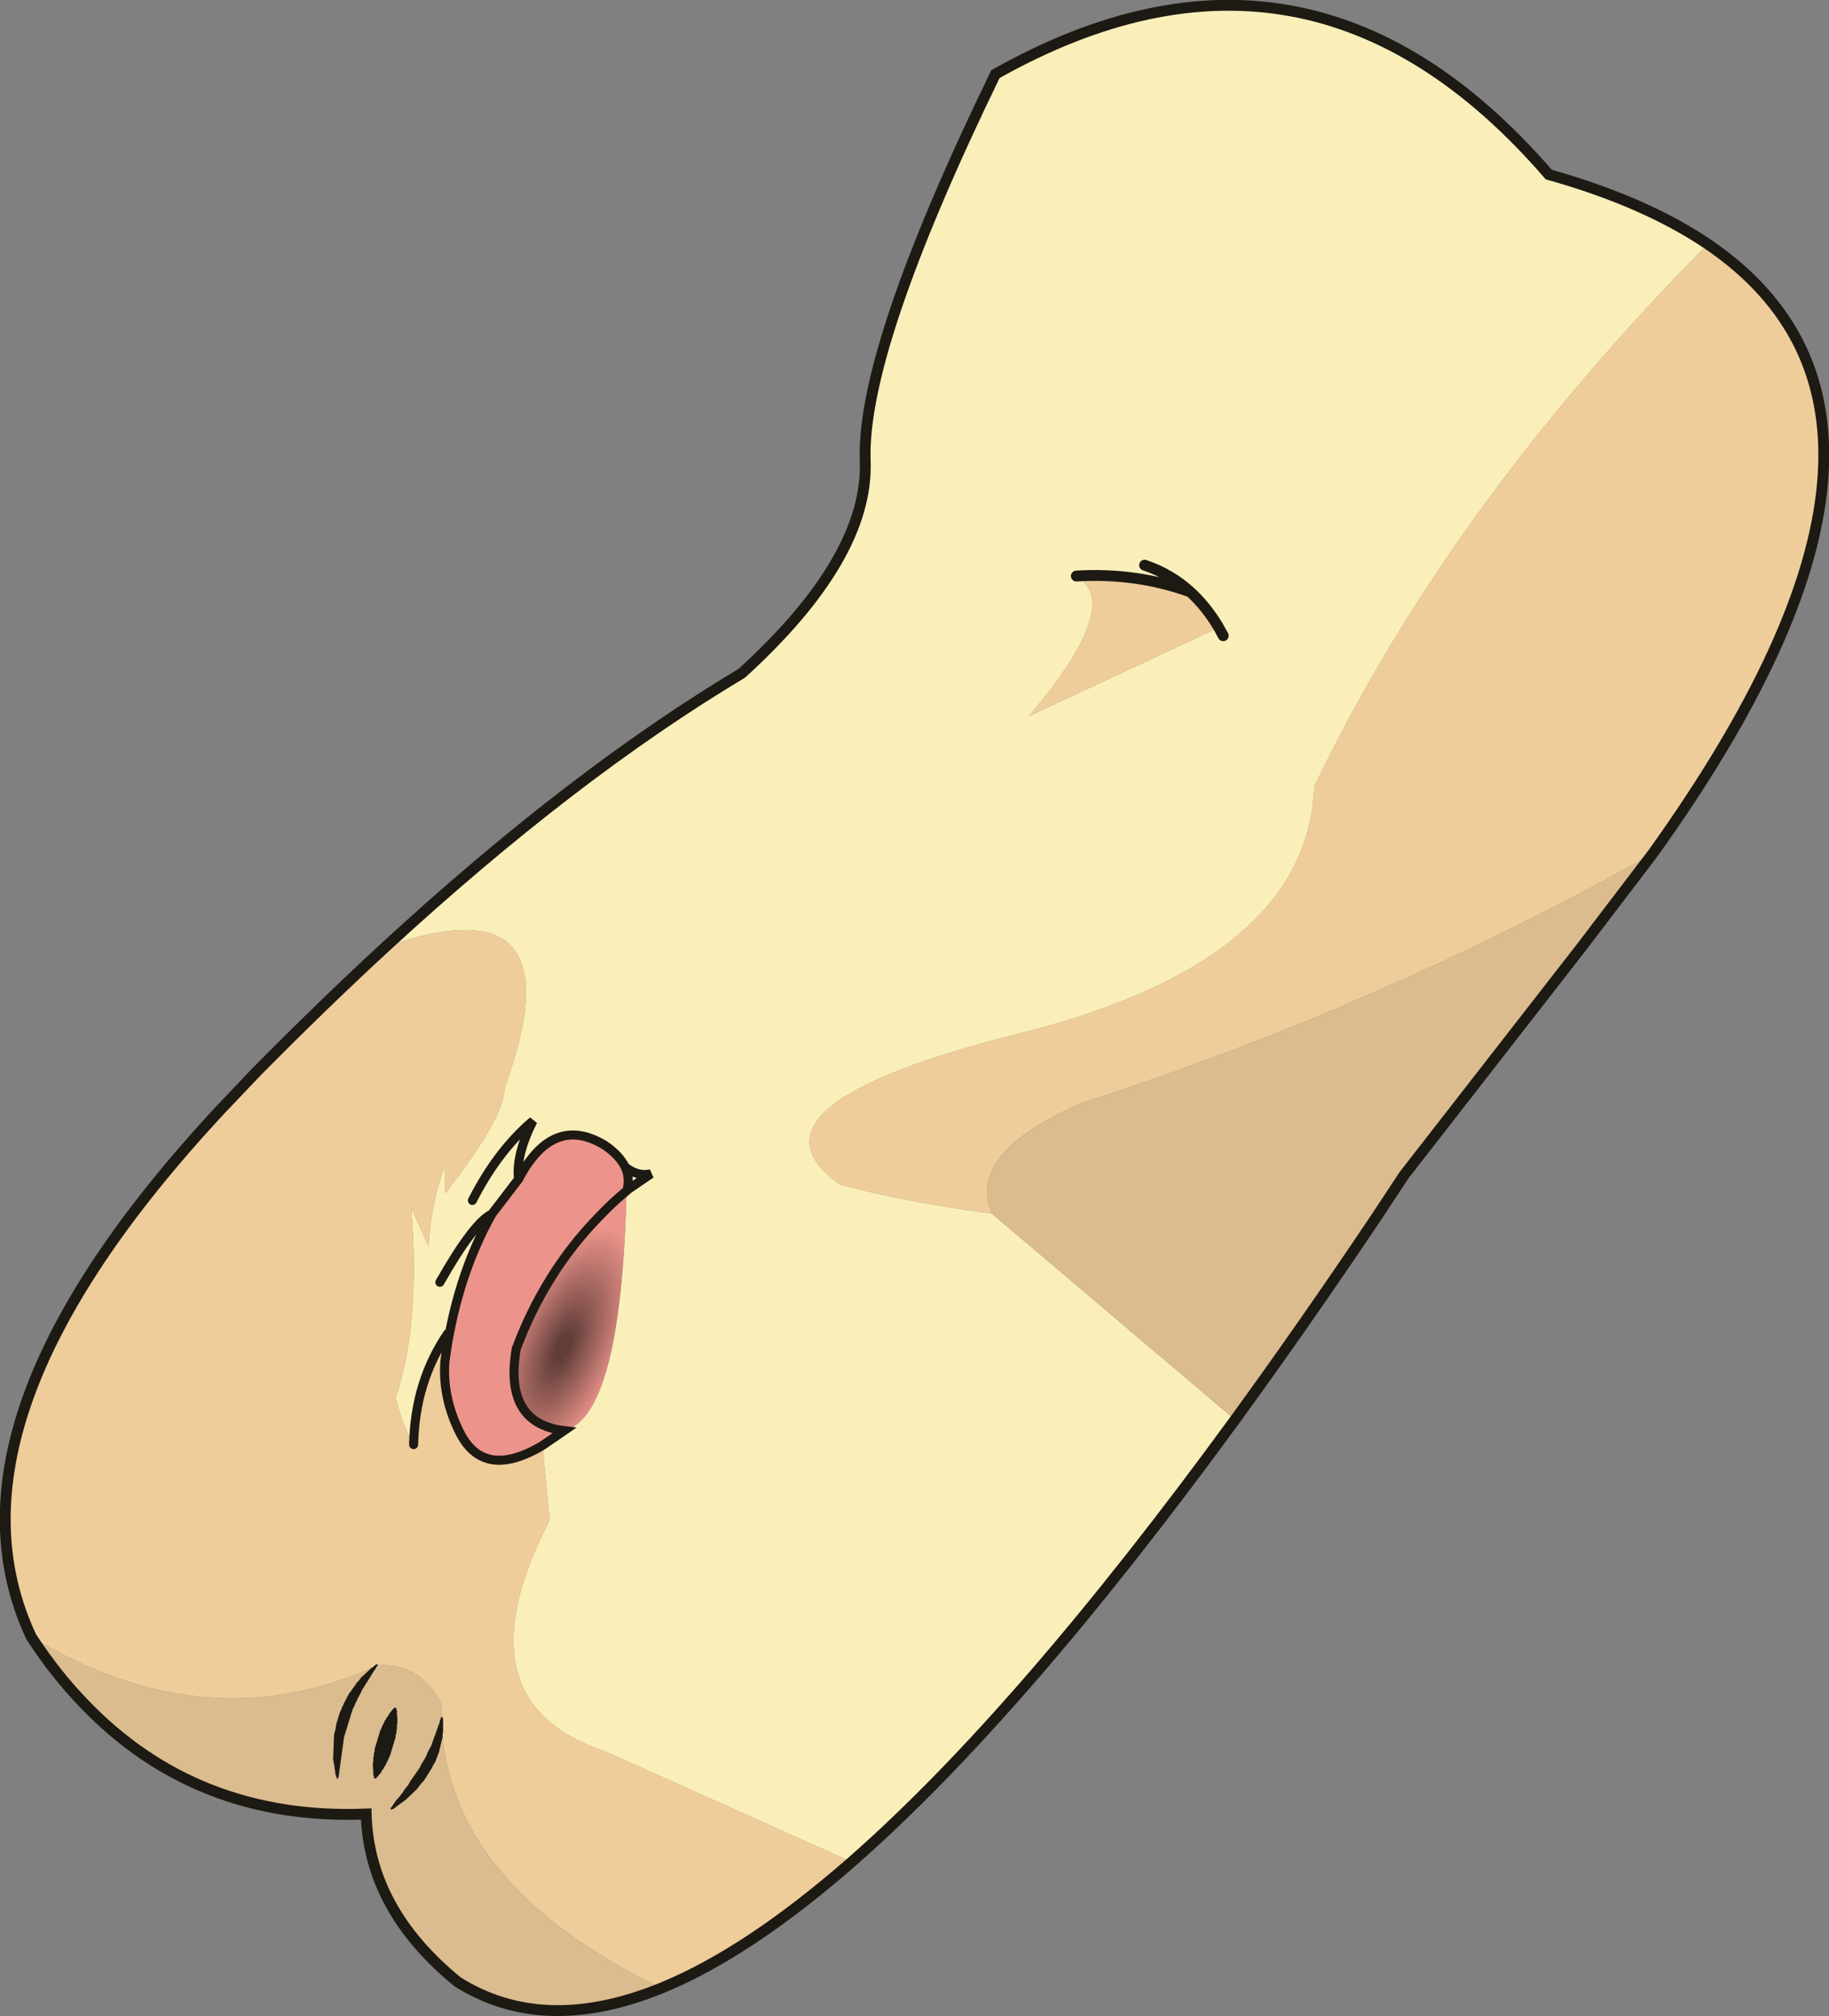 <?xml version="1.0" encoding="UTF-8" standalone="no"?>
<svg xmlns:xlink="http://www.w3.org/1999/xlink" height="222.95px" width="202.3px" xmlns="http://www.w3.org/2000/svg">
  <rect width="100%" height="100%" fill="#808080" stroke="none"/>
  <g transform="matrix(1.0, 0.0, 0.0, 1.0, 101.15, 111.45)">
    <path d="M33.65 -42.05 L33.6 -42.15 Q32.25 -44.4 30.5 -46.0 24.5 -48.15 17.9 -47.75 23.2 -44.7 12.65 -32.25 L33.65 -42.05 34.15 -41.15 33.65 -42.05 M30.5 -46.0 Q28.3 -48.0 25.45 -48.95 28.3 -48.0 30.5 -46.0 M87.75 -84.45 Q59.15 -55.6 44.2 -24.45 43.5 -5.15 11.55 2.85 -20.45 10.85 -8.25 19.55 -0.4 21.6 8.55 22.75 L35.45 45.55 Q11.7 78.1 -6.95 94.45 L-34.15 82.25 Q-50.75 76.75 -40.35 56.65 L-41.15 48.4 -38.75 46.75 Q-32.45 45.2 -31.85 20.25 L-31.8 20.2 Q-31.45 18.8 -32.0 17.6 -32.65 16.3 -34.25 15.2 -40.0 11.7 -43.8 18.95 L-46.75 22.8 Q-50.75 29.95 -51.95 39.2 L-51.55 35.9 Q-55.25 41.25 -55.4 48.3 -56.5 46.4 -57.4 43.15 -54.65 35.2 -55.65 22.15 L-53.75 26.4 Q-53.5 21.6 -51.9 17.4 L-51.9 20.5 Q-45.3 12.05 -45.35 8.9 -36.9 -14.3 -58.5 -6.75 -37.75 -25.85 -19.1 -37.0 -5.05 -49.8 -5.45 -60.5 -5.9 -72.7 8.95 -103.25 43.65 -122.8 70.15 -92.15 80.8 -89.15 87.75 -84.45 M-31.8 20.2 L-31.7 20.1 -29.15 18.35 Q-30.6 18.7 -32.0 17.6 -30.6 18.7 -29.15 18.35 L-31.7 20.1 -31.8 20.2 M-48.9 21.3 Q-46.1 15.8 -42.2 12.5 -44.1 16.25 -43.8 18.95 -44.1 16.25 -42.2 12.5 -46.1 15.8 -48.9 21.3 M-52.5 30.35 Q-48.75 23.75 -46.75 22.8 -48.75 23.75 -52.5 30.35" fill="#faefb9" fill-opacity="0.996" fill-rule="evenodd" stroke="none"/>
    <path d="M17.9 -47.75 Q24.5 -48.15 30.5 -46.0 32.25 -44.4 33.6 -42.15 L33.65 -42.05 12.65 -32.25 Q23.2 -44.7 17.9 -47.75 M87.75 -84.45 Q116.15 -65.15 81.65 -17.05 51.2 0.0 18.4 10.55 5.7 16.1 8.55 22.75 -0.4 21.6 -8.25 19.55 -20.45 10.85 11.55 2.85 43.5 -5.15 44.2 -24.45 59.15 -55.6 87.75 -84.45 M-6.95 94.45 Q-18.45 104.5 -28.0 108.4 -50.7 97.4 -52.2 80.4 L-52.15 80.0 -52.15 79.6 -52.15 79.0 -52.15 78.6 -52.2 78.5 -52.3 78.4 -52.3 76.9 Q-54.7 72.45 -59.35 72.7 L-59.45 72.6 -59.55 72.6 -59.65 72.7 -59.8 72.8 -59.85 72.9 Q-78.4 81.2 -97.7 69.55 -108.85 45.7 -76.7 11.2 L-72.9 7.2 Q-65.55 -0.25 -58.5 -6.75 -36.9 -14.3 -45.35 8.9 -45.3 12.05 -51.9 20.5 L-51.9 17.4 Q-53.5 21.6 -53.75 26.4 L-55.65 22.15 Q-54.65 35.2 -57.4 43.15 -56.5 46.4 -55.4 48.3 -55.25 41.25 -51.55 35.9 L-51.95 39.2 Q-52.2 43.1 -50.35 46.85 -47.7 52.3 -41.15 48.4 L-40.35 56.65 Q-50.75 76.75 -34.15 82.25 L-6.95 94.45" fill="#efcd9a" fill-rule="evenodd" stroke="none"/>
    <path d="M8.55 22.75 Q5.7 16.1 18.4 10.55 51.2 0.0 81.65 -17.05 L73.65 -6.55 54.15 18.5 50.95 23.35 Q42.95 35.25 35.45 45.55 L8.55 22.75 M-28.0 108.4 Q-41.05 113.7 -50.55 107.7 -60.35 99.7 -60.65 89.15 -79.45 89.9 -91.85 76.95 -95.0 73.7 -97.7 69.55 -78.4 81.2 -59.85 72.9 L-59.9 72.9 -60.0 72.95 -61.2 74.05 -61.5 74.45 -61.7 74.65 -61.85 74.9 -62.55 75.85 -63.15 77.0 -63.2 77.15 -63.3 77.3 -63.35 77.45 -63.35 77.5 -63.4 77.55 -63.4 77.6 -63.55 77.9 -63.95 79.2 -64.05 79.85 -64.15 80.15 -64.2 80.45 -64.3 83.05 -64.05 84.6 -64.05 84.75 -64.0 84.85 -63.9 85.2 -63.8 85.25 -63.75 85.15 -63.7 85.0 -63.1 80.65 -62.3 78.05 -62.3 77.95 -62.25 77.95 -62.25 77.9 -62.1 77.45 -61.95 77.2 -61.85 76.9 -61.7 76.65 -61.6 76.4 -61.2 75.65 -61.1 75.4 -60.8 74.95 -60.7 74.75 -60.55 74.55 -59.75 73.25 -59.65 73.15 -59.5 72.85 -59.4 72.75 -59.35 72.7 Q-54.7 72.45 -52.3 76.9 L-52.3 78.4 -52.35 78.45 -52.45 78.75 -52.5 78.85 -52.5 78.95 -52.95 80.2 -53.0 80.4 -53.1 80.6 -53.45 81.6 -53.85 82.35 -54.05 82.85 -54.6 83.75 -54.7 84.0 -55.75 85.5 -56.0 85.95 -56.45 86.5 -56.55 86.7 -56.95 87.2 -57.05 87.35 -57.3 87.6 -57.65 88.1 -57.7 88.2 -57.75 88.25 -57.85 88.4 -57.95 88.5 -57.9 88.65 -57.8 88.65 -57.7 88.6 -57.55 88.5 -57.45 88.45 -57.35 88.35 -56.25 87.55 -55.05 86.4 -54.55 85.75 -54.35 85.55 -54.2 85.35 -53.35 84.0 -53.3 83.85 -53.0 83.35 -52.6 82.3 -52.2 80.6 -52.2 80.4 Q-50.7 97.4 -28.0 108.4 M-59.6 85.2 L-59.5 85.15 -59.45 85.05 -59.35 85.0 -59.3 84.9 -59.05 84.6 -58.85 84.25 -58.75 84.15 -58.6 83.85 -58.5 83.75 -58.45 83.6 -58.2 83.1 -58.15 82.95 -58.0 82.65 -57.4 80.65 -57.4 80.45 -57.3 80.1 -57.3 79.85 -57.25 79.75 -57.25 79.25 -57.2 79.1 -57.2 78.5 -57.25 78.25 -57.25 77.75 -57.3 77.65 -57.3 77.55 -57.35 77.45 -57.45 77.35 -57.5 77.4 -57.6 77.45 -57.65 77.55 -57.75 77.6 -57.8 77.7 -58.05 78.0 -58.25 78.35 -58.35 78.45 -58.5 78.75 -58.6 78.85 -58.65 79.0 -58.9 79.5 -58.95 79.65 -59.1 79.95 -59.7 81.95 -59.7 82.15 -59.8 82.5 -59.8 82.75 -59.85 82.85 -59.85 83.35 -59.9 83.5 -59.9 84.1 -59.85 84.35 -59.85 84.85 -59.8 84.95 -59.8 85.05 -59.75 85.15 -59.65 85.25 -59.6 85.2" fill="#dbbc8e" fill-rule="evenodd" stroke="none"/>
    <path d="M-31.85 20.25 Q-33.35 21.45 -35.05 23.25 -40.9 29.3 -44.05 37.7 -45.45 45.95 -38.75 46.75 L-41.15 48.4 Q-47.7 52.3 -50.35 46.85 -52.2 43.1 -51.95 39.2 -50.75 29.95 -46.75 22.8 L-43.8 18.95 Q-40.0 11.7 -34.25 15.2 -32.65 16.3 -32.0 17.6 -31.45 18.8 -31.8 20.2 L-31.85 20.25" fill="#ec948b" fill-rule="evenodd" stroke="none"/>
    <path d="M-59.85 72.9 L-59.8 72.8 -59.65 72.7 -59.55 72.6 -59.45 72.6 -59.35 72.7 -59.4 72.75 -59.5 72.85 -59.65 73.15 -59.75 73.25 -60.55 74.55 -60.7 74.75 -60.8 74.95 -61.1 75.4 -61.2 75.65 -61.6 76.4 -61.7 76.65 -61.85 76.9 -61.95 77.2 -62.1 77.45 -62.25 77.9 -62.25 77.95 -62.3 77.95 -62.3 78.05 -63.1 80.65 -63.7 85.0 -63.75 85.15 -63.8 85.25 -63.9 85.2 -64.0 84.85 -64.05 84.75 -64.05 84.6 -64.3 83.05 -64.2 80.45 -64.15 80.15 -64.05 79.85 -63.95 79.2 -63.55 77.9 -63.4 77.6 -63.4 77.55 -63.35 77.5 -63.35 77.45 -63.3 77.3 -63.2 77.15 -63.15 77.0 -62.55 75.85 -61.85 74.9 -61.7 74.65 -61.5 74.45 -61.2 74.05 -60.0 72.95 -59.9 72.9 -59.85 72.9 M-52.3 78.4 L-52.2 78.5 -52.15 78.6 -52.15 79.0 -52.15 79.6 -52.15 80.0 -52.2 80.4 -52.2 80.6 -52.6 82.3 -53.0 83.35 -53.3 83.85 -53.35 84.0 -54.2 85.35 -54.35 85.55 -54.55 85.75 -55.05 86.4 -56.25 87.55 -57.35 88.35 -57.45 88.45 -57.55 88.5 -57.7 88.6 -57.8 88.65 -57.9 88.65 -57.95 88.5 -57.85 88.4 -57.75 88.25 -57.7 88.2 -57.65 88.1 -57.3 87.6 -57.05 87.35 -56.95 87.2 -56.55 86.7 -56.45 86.5 -56.0 85.95 -55.75 85.5 -54.7 84.0 -54.6 83.75 -54.05 82.85 -53.85 82.35 -53.45 81.6 -53.1 80.6 -53.0 80.4 -52.95 80.2 -52.5 78.95 -52.5 78.85 -52.45 78.75 -52.35 78.45 -52.3 78.4 M-59.6 85.2 L-59.65 85.25 -59.75 85.15 -59.8 85.05 -59.8 84.95 -59.85 84.85 -59.85 84.35 -59.9 84.1 -59.9 83.5 -59.85 83.35 -59.85 82.85 -59.8 82.75 -59.8 82.5 -59.7 82.15 -59.7 81.95 -59.1 79.95 -58.95 79.65 -58.9 79.5 -58.65 79.0 -58.6 78.85 -58.5 78.75 -58.35 78.45 -58.25 78.35 -58.05 78.0 -57.8 77.7 -57.75 77.6 -57.65 77.55 -57.6 77.45 -57.5 77.4 -57.45 77.35 -57.35 77.45 -57.3 77.55 -57.3 77.65 -57.25 77.75 -57.25 78.25 -57.2 78.5 -57.2 79.1 -57.25 79.25 -57.25 79.75 -57.3 79.85 -57.3 80.1 -57.4 80.45 -57.4 80.65 -58.0 82.65 -58.15 82.95 -58.2 83.1 -58.45 83.6 -58.5 83.75 -58.6 83.85 -58.75 84.15 -58.85 84.25 -59.05 84.6 -59.3 84.9 -59.35 85.0 -59.45 85.05 -59.5 85.15 -59.6 85.2" fill="#1d1a14" fill-rule="evenodd" stroke="none"/>
    <path d="M-31.85 20.25 Q-32.45 45.2 -38.75 46.75 -45.45 45.95 -44.05 37.7 -40.9 29.3 -35.05 23.25 -33.35 21.45 -31.85 20.25" fill="url(#gradient0)" fill-rule="evenodd" stroke="none"/>
    <path d="M33.65 -42.05 L33.6 -42.15 Q32.25 -44.4 30.5 -46.0 24.5 -48.15 17.9 -47.75 M33.65 -42.05 L34.15 -41.15 M25.45 -48.95 Q28.3 -48.0 30.5 -46.0" fill="none" stroke="#1d1a14" stroke-linecap="round" stroke-linejoin="round" stroke-width="1.2"/>
    <path d="M81.65 -17.05 Q116.15 -65.15 87.75 -84.45 80.8 -89.15 70.15 -92.15 43.65 -122.8 8.95 -103.25 -5.9 -72.7 -5.45 -60.5 -5.05 -49.8 -19.1 -37.0 -37.75 -25.85 -58.5 -6.75 -65.55 -0.25 -72.9 7.2 L-76.7 11.2 Q-108.85 45.7 -97.7 69.55 -95.0 73.7 -91.85 76.95 -79.45 89.9 -60.65 89.15 -60.35 99.7 -50.55 107.7 -41.05 113.7 -28.0 108.4 -18.45 104.5 -6.95 94.45 11.7 78.1 35.45 45.55 42.95 35.25 50.95 23.35 L54.15 18.5 73.65 -6.55 81.65 -17.05" fill="none" stroke="#1d1a14" stroke-linecap="round" stroke-linejoin="miter-clip" stroke-miterlimit="3.0" stroke-width="1.2"/>
    <path d="M-31.85 20.25 Q-33.35 21.45 -35.05 23.25 -40.9 29.3 -44.05 37.7 -45.45 45.95 -38.75 46.75 L-41.15 48.4 Q-47.7 52.3 -50.35 46.85 -52.2 43.1 -51.95 39.2 -50.75 29.95 -46.75 22.8 -48.75 23.75 -52.5 30.35 M-32.0 17.6 Q-30.6 18.7 -29.15 18.35 L-31.7 20.1 -31.8 20.2 -31.85 20.25 M-31.8 20.2 Q-31.45 18.8 -32.0 17.6 -32.65 16.3 -34.25 15.2 -40.0 11.7 -43.8 18.95 L-46.75 22.8 M-43.8 18.95 Q-44.1 16.25 -42.2 12.5 -46.1 15.8 -48.9 21.3 M-55.4 48.3 Q-55.25 41.25 -51.55 35.9 L-51.95 39.2" fill="none" stroke="#1d1a14" stroke-linecap="round" stroke-linejoin="miter-clip" stroke-miterlimit="3.0" stroke-width="1.0"/>
  </g>
  <defs>
    <radialGradient cx="0" cy="0" gradientTransform="matrix(0.007, 0.003, -0.007, 0.016, -38.9, 37.6)" gradientUnits="userSpaceOnUse" id="gradient0" r="819.2" spreadMethod="pad">
      <stop offset="0.106" stop-color="#623d39"/>
      <stop offset="1.0" stop-color="#ec948b"/>
    </radialGradient>
  </defs>
</svg>
